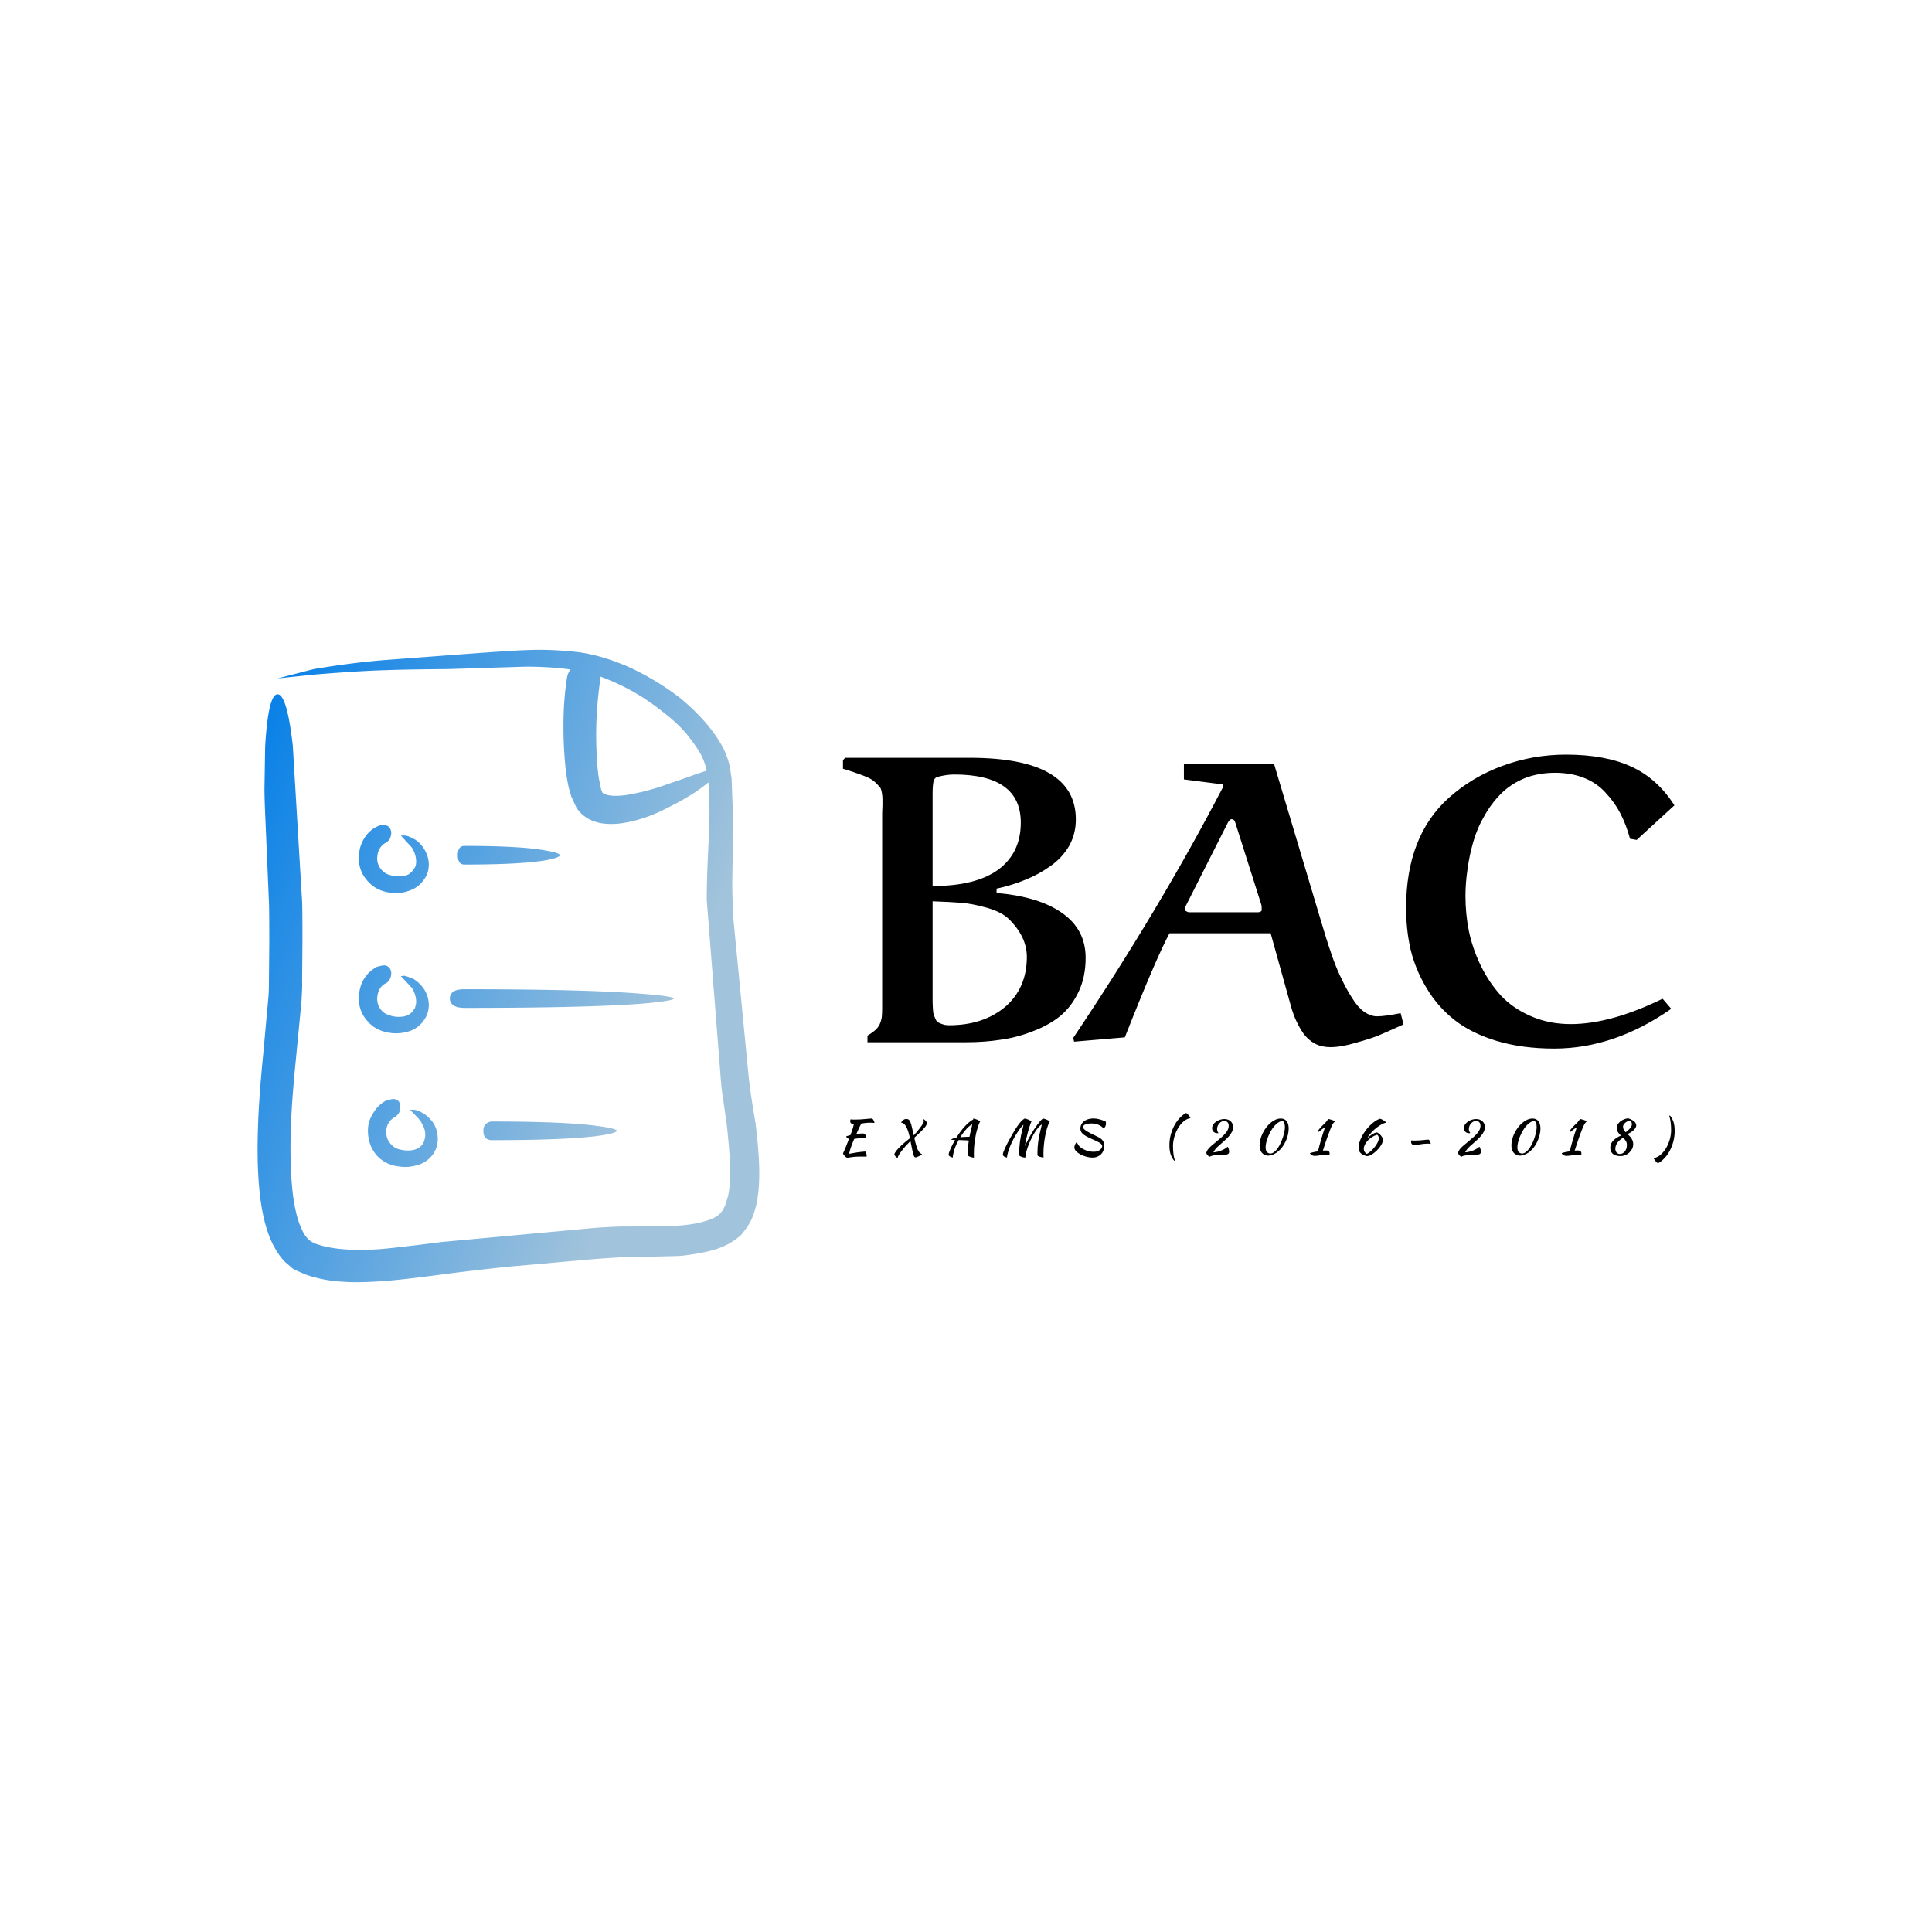<svg data-v-fde0c5aa="" xmlns="http://www.w3.org/2000/svg" viewBox="0 0 300 300" class="iconLeftSlogan"><!----><defs data-v-fde0c5aa=""><!----></defs><rect data-v-fde0c5aa="" fill="transparent" x="0" y="0" width="300px" height="300px" class="logo-background-square"></rect><defs data-v-fde0c5aa=""><!----></defs><g data-v-fde0c5aa="" id="74a850fc-4006-4fb4-a4e3-69d689708193" fill="#000000" transform="matrix(4.475,0,0,4.475,130.897,85.226)"><path d="M5.33 11.79L5.33 11.79L5.33 11.94L5.33 11.94Q6.81 12.07 7.61 12.64L7.61 12.64L7.61 12.64Q8.42 13.21 8.42 14.19L8.42 14.19L8.42 14.19Q8.42 14.85 8.18 15.36L8.18 15.36L8.18 15.36Q7.94 15.87 7.55 16.20L7.55 16.20L7.55 16.20Q7.16 16.52 6.61 16.73L6.61 16.73L6.61 16.73Q6.06 16.95 5.49 17.03L5.49 17.03L5.49 17.03Q4.92 17.12 4.27 17.12L4.27 17.12L0.85 17.12L0.85 16.89L0.85 16.89Q1.05 16.77 1.15 16.67L1.15 16.67L1.15 16.67Q1.26 16.56 1.30 16.43L1.30 16.43L1.30 16.43Q1.35 16.29 1.35 16.20L1.35 16.20L1.35 16.20Q1.36 16.12 1.36 15.91L1.36 15.91L1.36 9.17L1.36 9.17Q1.36 9.07 1.37 8.90L1.37 8.90L1.37 8.90Q1.37 8.74 1.37 8.66L1.37 8.66L1.37 8.66Q1.37 8.59 1.35 8.47L1.35 8.47L1.35 8.47Q1.33 8.34 1.29 8.28L1.29 8.28L1.29 8.28Q1.24 8.22 1.14 8.12L1.14 8.12L1.14 8.12Q1.05 8.03 0.90 7.95L0.90 7.95L0.90 7.95Q0.75 7.88 0.52 7.80L0.52 7.80L0.52 7.80Q0.30 7.72 0 7.63L0 7.63L0 7.33L0.08 7.25L4.40 7.25L4.40 7.25Q8.08 7.25 8.08 9.39L8.08 9.39L8.08 9.39Q8.08 9.90 7.84 10.32L7.84 10.32L7.84 10.32Q7.59 10.74 7.18 11.02L7.18 11.02L7.18 11.02Q6.77 11.31 6.31 11.49L6.31 11.49L6.31 11.49Q5.85 11.68 5.33 11.79ZM3.11 12.23L3.11 15.45L3.11 15.45Q3.11 15.66 3.11 15.73L3.11 15.73L3.11 15.73Q3.11 15.80 3.12 15.96L3.12 15.96L3.12 15.96Q3.13 16.11 3.15 16.17L3.15 16.17L3.15 16.17Q3.17 16.22 3.21 16.31L3.21 16.31L3.21 16.31Q3.25 16.41 3.32 16.44L3.32 16.44L3.32 16.44Q3.38 16.47 3.47 16.50L3.47 16.50L3.47 16.50Q3.56 16.53 3.68 16.53L3.68 16.53L3.68 16.53Q4.87 16.53 5.63 15.89L5.63 15.89L5.63 15.89Q6.38 15.24 6.38 14.16L6.38 14.16L6.38 14.16Q6.38 13.45 5.74 12.83L5.74 12.83L5.74 12.83Q5.48 12.59 4.98 12.45L4.98 12.45L4.98 12.45Q4.48 12.31 4.09 12.28L4.09 12.28L4.09 12.28Q3.71 12.25 3.11 12.23L3.11 12.23ZM3.11 8.63L3.11 11.70L3.11 11.70Q4.61 11.70 5.39 11.13L5.39 11.13L5.39 11.13Q6.17 10.55 6.17 9.50L6.17 9.50L6.17 9.50Q6.17 7.83 3.86 7.83L3.86 7.83L3.86 7.83Q3.60 7.83 3.29 7.91L3.29 7.91L3.29 7.91Q3.17 7.94 3.14 8.08L3.14 8.08L3.14 8.08Q3.11 8.21 3.11 8.52L3.11 8.52L3.11 8.52Q3.11 8.56 3.11 8.58L3.11 8.58L3.11 8.58Q3.11 8.61 3.11 8.63L3.11 8.63ZM9.78 16.95L9.78 16.95L8.02 17.10L7.99 16.97L7.99 16.97Q10.99 12.49 13.17 8.30L13.17 8.30L13.17 8.30Q13.19 8.29 13.19 8.23L13.19 8.23L13.19 8.23Q13.19 8.17 13.15 8.17L13.15 8.17L11.83 8.00L11.83 7.47L14.96 7.47L16.52 12.69L16.52 12.69Q16.65 13.13 16.74 13.42L16.74 13.42L16.74 13.42Q16.83 13.72 16.99 14.18L16.99 14.18L16.99 14.18Q17.16 14.65 17.32 14.96L17.32 14.96L17.32 14.96Q17.47 15.28 17.67 15.59L17.67 15.59L17.67 15.59Q17.86 15.90 18.08 16.06L18.08 16.06L18.08 16.06Q18.31 16.22 18.53 16.22L18.53 16.22L18.53 16.22Q18.81 16.22 19.35 16.11L19.35 16.11L19.45 16.50L19.45 16.50Q18.84 16.78 18.57 16.89L18.57 16.89L18.57 16.89Q18.30 17.00 17.79 17.14L17.79 17.14L17.79 17.14Q17.29 17.29 16.91 17.29L16.91 17.29L16.91 17.29Q16.61 17.29 16.38 17.17L16.38 17.17L16.38 17.17Q16.14 17.04 15.98 16.82L15.98 16.82L15.98 16.82Q15.83 16.60 15.73 16.38L15.73 16.38L15.73 16.38Q15.63 16.17 15.55 15.89L15.55 15.89L14.84 13.34L11.33 13.34L11.33 13.34Q10.86 14.21 9.78 16.95ZM12.01 12.61L14.40 12.61L14.40 12.61Q14.44 12.61 14.49 12.59L14.49 12.59L14.49 12.59Q14.53 12.56 14.53 12.54L14.53 12.54L14.53 12.54Q14.53 12.39 14.52 12.36L14.52 12.36L13.61 9.49L13.61 9.49Q13.58 9.38 13.48 9.38L13.48 9.38L13.48 9.38Q13.43 9.38 13.36 9.49L13.36 9.49L11.89 12.40L11.89 12.40Q11.86 12.44 11.86 12.52L11.86 12.52L11.86 12.52Q11.86 12.55 11.92 12.58L11.92 12.58L11.92 12.58Q11.97 12.61 12.01 12.61L12.01 12.61ZM28.85 8.90L28.85 8.90L27.54 10.10L27.31 10.06L27.31 10.06Q27.18 9.58 26.98 9.19L26.98 9.19L26.98 9.19Q26.78 8.80 26.47 8.47L26.47 8.47L26.47 8.47Q26.17 8.13 25.72 7.95L25.72 7.95L25.72 7.95Q25.27 7.77 24.71 7.77L24.71 7.77L24.71 7.77Q24.13 7.77 23.65 7.96L23.65 7.96L23.65 7.96Q23.17 8.16 22.84 8.49L22.84 8.49L22.84 8.49Q22.50 8.83 22.26 9.26L22.26 9.26L22.26 9.26Q22.01 9.68 21.87 10.17L21.87 10.17L21.87 10.17Q21.73 10.66 21.67 11.13L21.67 11.13L21.67 11.13Q21.60 11.59 21.60 12.05L21.60 12.05L21.60 12.05Q21.60 12.67 21.72 13.27L21.72 13.27L21.72 13.27Q21.85 13.88 22.13 14.46L22.13 14.46L22.13 14.46Q22.42 15.05 22.83 15.50L22.83 15.50L22.83 15.50Q23.24 15.94 23.86 16.21L23.86 16.21L23.86 16.21Q24.49 16.49 25.25 16.49L25.25 16.49L25.25 16.49Q26.64 16.49 28.44 15.61L28.44 15.61L28.74 15.96L28.74 15.96Q26.76 17.34 24.68 17.34L24.68 17.34L24.68 17.34Q23.56 17.34 22.67 17.07L22.67 17.07L22.67 17.07Q21.79 16.80 21.21 16.34L21.21 16.34L21.21 16.34Q20.63 15.88 20.25 15.24L20.25 15.24L20.25 15.24Q19.87 14.61 19.70 13.92L19.70 13.92L19.70 13.92Q19.54 13.23 19.54 12.46L19.54 12.46L19.54 12.46Q19.54 9.98 21.01 8.65L21.01 8.65L21.01 8.65Q21.82 7.92 22.88 7.53L22.88 7.53L22.88 7.53Q23.94 7.14 25.09 7.14L25.09 7.14L25.09 7.14Q26.44 7.14 27.34 7.55L27.34 7.55L27.34 7.55Q28.25 7.96 28.85 8.90Z"></path></g><defs data-v-fde0c5aa=""><linearGradient data-v-fde0c5aa="" gradientTransform="rotate(25)" id="f6bee523-ce01-4254-874e-ee9018b68395" x1="0%" y1="0%" x2="100%" y2="0%"><stop data-v-fde0c5aa="" offset="0%" stop-color="#007DE8" stop-opacity="1"></stop><stop data-v-fde0c5aa="" offset="100%" stop-color="#A1C3DB" stop-opacity="1"></stop></linearGradient></defs><g data-v-fde0c5aa="" id="5f4f4fa2-1079-4293-a240-d900289bce4a" stroke="none" fill="url(#f6bee523-ce01-4254-874e-ee9018b68395)" transform="matrix(1.091,0,0,1.091,24.399,95.45)"><path clip-rule="evenodd" d="M47.661 74.787c-.818 0-1.229-.443-1.229-1.327 0-.492.164-.852.491-1.082.229-.164.476-.246.737-.246 7.176 0 12.303.229 15.382.688 1.506.196 2.309.41 2.407.639-.099.229-.917.458-2.457.688-3.046.426-8.155.64-15.331.64zM43.73 55.961c-.459 0-.868-.066-1.229-.197-.557-.229-.835-.606-.835-1.13 0-.885.688-1.327 2.063-1.327 12.057 0 20.639.229 25.749.688 2.556.196 3.915.41 4.079.639-.164.229-1.541.458-4.128.688-5.142.426-13.708.639-25.699.639zM30.021 73.017c.064-.753.327-1.475.786-2.163a4.575 4.575 0 0 1 1.817-1.72c.623-.164.999-.229 1.131-.197.523.099.802.41.835.934.032.524-.065.934-.295 1.229-.262.262-.41.393-.442.393-.721.393-1.13 1-1.229 1.819-.065.819.132 1.475.59 1.966.393.492.917.787 1.572.885.59.131 1.18.131 1.77 0 .491-.131.868-.36 1.13-.688.098-.098.197-.262.295-.491l.147-.541a2.803 2.803 0 0 0-.394-1.917l-.196-.393-.246-.295c-.032-.066-.164-.213-.393-.442l-.885-.934h.442c.295 0 .605.082.935.246.064.033.277.147.638.344l.394.295.393.393c.721.721 1.098 1.655 1.131 2.802 0 .787-.197 1.491-.59 2.114a3.996 3.996 0 0 1-2.113 1.622c-1.016.328-1.966.409-2.851.246a4.848 4.848 0 0 1-3.144-1.573c-.917-1.083-1.327-2.394-1.228-3.934zm-.05-15.14c-.982-1.081-1.391-2.375-1.228-3.883.196-1.77 1.049-3.063 2.556-3.883.622-.164.999-.229 1.129-.197.492.099.787.41.886.935.032.458-.065.852-.295 1.18-.196.262-.361.409-.491.442-.656.328-1.049.934-1.18 1.819-.098.754.081 1.409.54 1.966.327.426.869.721 1.622.884a4.027 4.027 0 0 0 1.769 0c.459-.131.819-.36 1.081-.688l.345-.492.146-.59c.066-.59-.065-1.229-.393-1.917l-.196-.344-1.572-1.671.491-.05c.393.099.688.197.884.295.263.065.492.18.688.344l.394.294.393.393c.721.787 1.098 1.721 1.131 2.802 0 .786-.214 1.491-.64 2.113-.524.787-1.212 1.327-2.063 1.622-1.016.328-1.981.41-2.899.246-1.311-.194-2.343-.735-3.098-1.62zm12.826-23.642c0-.885.312-1.328.934-1.328 5.504 0 9.419.229 11.744.688 1.18.196 1.802.41 1.868.639-.066.229-.688.458-1.868.688-2.325.426-6.24.64-11.744.64-.623.001-.934-.442-.934-1.327zm-5.651-1.917l.393.393c.721.852 1.098 1.786 1.131 2.802 0 .819-.214 1.524-.64 2.113-.524.787-1.212 1.327-2.063 1.623-.885.36-1.852.458-2.899.294-1.245-.164-2.276-.705-3.097-1.622-.982-1.082-1.391-2.376-1.228-3.883a4.94 4.94 0 0 1 .736-2.212c.459-.754 1.065-1.311 1.819-1.671.459-.229.835-.295 1.129-.197.492.065.787.377.886.935.032.393-.065.786-.295 1.179-.262.262-.427.393-.491.393-.688.394-1.082 1.016-1.18 1.868-.098.721.081 1.36.54 1.917.394.491.935.787 1.622.884.459.132 1.048.132 1.769 0 .394-.065.754-.294 1.081-.688l.345-.492c.098-.229.146-.41.146-.541.066-.589-.065-1.229-.393-1.917l-.196-.344-1.572-1.721h.491c.262 0 .557.083.884.246l.688.344.394.297zM62.993 8.774c.065.327.065.671 0 1.032a57.296 57.296 0 0 0-.491 6.095 58.752 58.752 0 0 0 .146 5.456c.066.852.165 1.622.296 2.311l.196.934c.032.229.099.426.196.59 0 .164.181.295.54.393.361.131.82.197 1.377.197.885 0 1.949-.147 3.193-.442.557-.098 1.491-.344 2.801-.737l4.276-1.475a71.476 71.476 0 0 1 2.702-.934 10.742 10.742 0 0 0-.59-1.819c-.426-.918-1.211-2.081-2.358-3.49a20.44 20.44 0 0 0-3.047-2.852c-2.129-1.736-4.341-3.129-6.634-4.178a31.294 31.294 0 0 0-2.603-1.081zM52.674 5.038c2.031-.099 4.308-.017 6.831.246 2.26.229 4.767.934 7.518 2.114a37.957 37.957 0 0 1 7.371 4.423c2.916 2.393 5.029 4.883 6.339 7.472.459 1.082.737 1.982.835 2.703l.197 1.328.245 6.586c0 .655-.032 2.458-.098 5.407-.066 2.228-.066 4.063 0 5.504v1.377l2.26 23.348c.131 1.409.459 3.653.983 6.733.394 3.211.573 5.702.54 7.472a20.55 20.55 0 0 1-.393 4.129c-.131.623-.36 1.343-.688 2.163l-.591 1.081-.884 1.131c-1.18 1.081-2.621 1.835-4.324 2.261-1.113.294-2.522.541-4.227.737-.523.033-3.242.098-8.156.196-.394 0-1.736.082-4.03.246l-12.727 1.131c-3.898.426-6.83.77-8.796 1.032-4.39.59-7.502.934-9.337 1.032-2.064.131-3.751.147-5.062.049-1.899-.099-3.686-.443-5.356-1.033l-1.474-.639a2.805 2.805 0 0 1-.737-.541l-.688-.59c-.655-.655-1.261-1.54-1.818-2.654-.688-1.409-1.212-3.211-1.572-5.407-.459-2.949-.623-6.504-.491-10.666.065-2.785.311-6.341.737-10.666l.736-8.062c.065-.59.099-1.475.099-2.654l.049-5.505c0-3.08-.017-4.948-.049-5.604l-.492-11.501c-.098-2.163-.146-3.72-.146-4.67l.098-5.997c.295-4.949.885-7.422 1.77-7.422s1.605 2.425 2.162 7.275l1.326 22.217c.032.656.05 2.573.05 5.751l-.05 5.653c.032.36 0 1.327-.098 2.9l-.786 8.159c-.427 4.26-.672 7.717-.737 10.372-.099 3.965.049 7.225.442 9.781.295 1.803.688 3.179 1.179 4.129.197.492.509.95.934 1.376.327.295.754.524 1.277.688 2.098.688 4.964.917 8.6.688 1.409-.099 4.423-.442 9.042-1.032l21.867-2.016c1.9-.131 3.325-.196 4.275-.196 4.029 0 6.65-.049 7.862-.147 1.277-.098 2.425-.295 3.439-.59 1.081-.295 1.851-.705 2.31-1.229l.295-.394.294-.59.443-1.425c.196-1.016.294-2.114.294-3.293 0-1.54-.163-3.817-.491-6.832l-.491-3.441a34.75 34.75 0 0 1-.393-3.49l-1.966-25.068c0-1.475.049-3.391.146-5.75.132-2.589.197-4.358.197-5.309.066-.852.066-1.687 0-2.506l-.049-2.458c0-.229-.017-.458-.049-.688-.558.458-1.196.934-1.917 1.425a42.913 42.913 0 0 1-4.128 2.311c-1.016.524-2.015.95-2.997 1.278-1.344.459-2.67.753-3.98.885-1.146.065-2.064 0-2.751-.197-1.279-.328-2.277-1.016-2.999-2.064l-.736-1.573-.393-1.376a29.34 29.34 0 0 1-.442-2.752 57.704 57.704 0 0 1-.295-5.948c0-2.458.164-4.718.491-6.783.065-.459.229-.885.491-1.278-1.965-.263-4.095-.394-6.388-.394-5.209.164-8.895.279-11.057.344-4.063.032-6.912.082-8.55.147-2.621.066-6.127.279-10.517.64l-5.159.541 5.159-1.327c3.898-.655 7.452-1.098 10.664-1.328l8.5-.639c6.065-.459 9.8-.704 11.208-.737z"></path></g><defs data-v-fde0c5aa=""><!----></defs><g data-v-fde0c5aa="" id="db7e9e4c-e065-4271-ba1b-9393a519d9de" fill="#000000" transform="matrix(0.533,0,0,0.533,130.092,171.091)"><path d="M7.20 9.21L7.20 9.21L7.20 9.21Q7.66 9.21 7.92 9.46L7.92 9.46L7.92 9.46Q8.18 9.72 8.18 10.16L8.18 10.16L8.18 10.16Q8.18 10.28 8.15 10.39L8.15 10.39L8.15 10.39Q8.13 10.51 8.11 10.60L8.11 10.60L8.11 10.60Q7.92 10.57 7.70 10.55L7.70 10.55L7.70 10.55Q7.48 10.53 7.17 10.53L7.17 10.53L7.17 10.53Q6.57 10.53 5.95 10.63L5.95 10.63L5.95 10.63Q5.33 10.74 4.77 10.81L4.77 10.81L4.77 10.81Q4.45 11.55 4.19 12.24L4.19 12.24L4.19 12.24Q3.92 12.94 3.73 13.51L3.73 13.51L3.73 13.51Q3.54 14.08 3.44 14.50L3.44 14.50L3.44 14.50Q3.33 14.92 3.32 15.13L3.32 15.13L3.32 15.13Q4.45 14.90 5.61 14.73L5.61 14.73L5.61 14.73Q6.76 14.56 8.04 14.48L8.04 14.48L8.04 14.48Q8.19 14.71 8.29 14.99L8.29 14.99L8.29 14.99Q8.40 15.27 8.40 15.60L8.40 15.60L8.40 15.60Q8.40 15.68 8.40 15.78L8.40 15.78L8.40 15.78Q8.40 15.88 8.37 15.97L8.37 15.97L8.37 15.97Q7.98 15.96 7.55 15.95L7.55 15.95L7.55 15.95Q7.11 15.95 6.41 15.95L6.41 15.95L6.41 15.95Q5.95 15.95 5.54 15.97L5.54 15.97L5.54 15.97Q5.12 15.99 4.70 16.03L4.70 16.03L4.70 16.03Q4.28 16.07 3.81 16.14L3.81 16.14L3.81 16.14Q3.35 16.21 2.76 16.31L2.76 16.31L2.76 16.31Q2.11 16.06 1.51 15.08L1.51 15.08L1.51 15.08Q1.75 14.57 2.18 13.54L2.18 13.54L2.18 13.54Q2.60 12.52 3.26 10.79L3.26 10.79L3.26 10.79Q2.63 10.60 2.44 10.09L2.44 10.09L2.44 10.09Q2.51 10.02 2.84 9.92L2.84 9.92L2.84 9.92Q3.18 9.81 3.67 9.70L3.67 9.70L3.67 9.70Q3.88 9.16 4.03 8.75L4.03 8.75L4.03 8.75Q4.17 8.34 4.28 7.99L4.28 7.99L4.28 7.99Q4.40 7.63 4.49 7.29L4.49 7.29L4.49 7.29Q4.58 6.94 4.66 6.54L4.66 6.54L4.66 6.54Q4.17 6.51 3.89 6.27L3.89 6.27L3.89 6.27Q3.61 6.02 3.61 5.63L3.61 5.63L3.61 5.63Q3.61 5.52 3.65 5.36L3.65 5.36L3.65 5.36Q3.68 5.21 3.72 5.10L3.72 5.10L3.72 5.10Q4.00 5.14 4.26 5.15L4.26 5.15L4.26 5.15Q4.52 5.17 4.94 5.17L4.94 5.17L4.94 5.17Q5.82 5.17 6.59 5.12L6.59 5.12L6.59 5.12Q7.36 5.07 7.99 5.01L7.99 5.01L7.99 5.01Q8.61 4.96 9.06 4.91L9.06 4.91L9.06 4.91Q9.51 4.86 9.74 4.86L9.74 4.86L9.74 4.86Q10.07 4.86 10.32 5.19L10.32 5.19L10.32 5.19Q10.57 5.53 10.70 6.15L10.70 6.15L10.70 6.15Q10.26 6.10 9.99 6.09L9.99 6.09L9.99 6.09Q9.72 6.08 9.51 6.08L9.51 6.08L9.51 6.08Q8.74 6.08 8.10 6.15L8.10 6.15L8.10 6.15Q7.46 6.23 6.87 6.31L6.87 6.31L6.87 6.31Q6.79 6.44 6.69 6.64L6.69 6.64L6.69 6.64Q6.58 6.83 6.41 7.18L6.41 7.18L6.41 7.18Q6.24 7.53 6.00 8.06L6.00 8.06L6.00 8.06Q5.75 8.60 5.40 9.39L5.40 9.39L5.40 9.39Q5.94 9.31 6.41 9.26L6.41 9.26L6.41 9.26Q6.87 9.21 7.20 9.21ZM24.58 15.23L24.58 15.23L24.58 15.23Q24.46 15.36 24.21 15.52L24.21 15.52L24.21 15.52Q23.97 15.68 23.69 15.81L23.69 15.81L23.69 15.81Q23.41 15.95 23.12 16.05L23.12 16.05L23.12 16.05Q22.83 16.16 22.65 16.17L22.65 16.17L22.65 16.17Q22.47 16.17 22.33 16.03L22.33 16.03L22.33 16.03Q22.19 15.89 22.04 15.39L22.04 15.39L22.04 15.39Q21.88 14.90 21.68 13.95L21.68 13.95L21.68 13.95Q21.48 13.01 21.17 11.38L21.17 11.38L21.17 11.38Q20.37 12.21 19.68 12.98L19.68 12.98L19.68 12.98Q19.00 13.75 18.51 14.41L18.51 14.41L18.51 14.41Q18.02 15.06 17.74 15.55L17.74 15.55L17.74 15.55Q17.46 16.04 17.46 16.30L17.46 16.30L17.46 16.30Q17.29 16.28 17.11 16.17L17.11 16.17L17.11 16.17Q16.94 16.06 16.80 15.90L16.80 15.90L16.80 15.90Q16.66 15.75 16.57 15.57L16.57 15.57L16.57 15.57Q16.48 15.39 16.48 15.22L16.48 15.22L16.48 15.22Q16.52 15.06 16.69 14.78L16.69 14.78L16.69 14.78Q16.86 14.50 17.11 14.18L17.11 14.18L17.11 14.18Q17.64 13.50 18.63 12.59L18.63 12.59L18.63 12.59Q19.61 11.69 21.01 10.60L21.01 10.60L21.01 10.60Q20.10 6.08 18.44 6.08L18.44 6.08L18.44 6.08Q18.61 5.67 18.98 5.36L18.98 5.36L18.98 5.36Q19.35 5.05 19.77 4.98L19.77 4.98L19.77 4.98Q20.23 4.98 20.52 5.10L20.52 5.10L20.52 5.10Q20.82 5.22 21.06 5.70L21.06 5.70L21.06 5.70Q21.29 6.17 21.53 7.13L21.53 7.13L21.53 7.13Q21.77 8.09 22.13 9.76L22.13 9.76L22.13 9.76Q22.60 9.27 23.02 8.76L23.02 8.76L23.02 8.76Q23.45 8.25 23.81 7.77L23.81 7.77L23.81 7.77Q24.18 7.29 24.46 6.89L24.46 6.89L24.46 6.89Q24.74 6.48 24.89 6.19L24.89 6.19L24.89 6.19Q25.05 5.92 25.05 5.64L25.05 5.64L25.05 5.64Q25.05 5.39 24.89 4.98L24.89 4.98L24.89 4.98Q25.34 5.25 25.57 5.48L25.57 5.48L25.57 5.48Q25.80 5.71 25.97 6.12L25.97 6.12L25.97 6.12Q25.94 6.45 25.78 6.79L25.78 6.79L25.78 6.79Q25.62 7.13 25.22 7.59L25.22 7.59L25.22 7.59Q24.82 8.06 24.12 8.75L24.12 8.75L24.12 8.75Q23.42 9.44 22.29 10.46L22.29 10.46L22.29 10.46Q22.55 11.72 22.81 12.59L22.81 12.59L22.81 12.59Q23.06 13.45 23.32 14.01L23.32 14.01L23.32 14.01Q23.59 14.56 23.90 14.85L23.90 14.85L23.90 14.85Q24.21 15.13 24.58 15.23ZM33.49 16.24L33.49 16.24L33.49 16.24Q32.82 16.04 32.56 15.85L32.56 15.85L32.56 15.85Q32.30 15.65 32.30 15.36L32.30 15.36L32.30 15.36Q32.30 15.13 32.42 14.73L32.42 14.73L32.42 14.73Q32.55 14.32 32.80 13.77L32.80 13.77L32.80 13.77Q33.04 13.22 33.38 12.54L33.38 12.54L33.38 12.54Q33.73 11.87 34.16 11.10L34.16 11.10L34.16 11.10Q33.80 11.09 33.51 11.08L33.51 11.08L33.51 11.08Q33.22 11.07 33.04 11.07L33.04 11.07L33.04 11.07Q33.12 10.86 33.52 10.71L33.52 10.71L33.52 10.71Q33.91 10.56 34.55 10.44L34.55 10.44L34.55 10.44Q35.10 9.53 35.72 8.71L35.72 8.71L35.72 8.71Q36.34 7.88 36.97 7.19L36.97 7.19L36.97 7.19Q37.60 6.50 38.23 5.97L38.23 5.97L38.23 5.97Q38.86 5.45 39.44 5.14L39.44 5.14L39.44 5.14Q39.45 5.04 39.46 4.97L39.46 4.97L39.46 4.97Q39.47 4.90 39.47 4.87L39.47 4.87L39.47 4.87Q39.66 4.87 39.99 4.97L39.99 4.97L39.99 4.97Q40.32 5.07 40.64 5.21L40.64 5.21L40.64 5.21Q40.95 5.35 41.20 5.49L41.20 5.49L41.20 5.49Q41.44 5.64 41.47 5.74L41.47 5.74L41.47 5.74Q41.01 6.55 40.56 8.17L40.56 8.17L40.56 8.17Q40.11 9.79 39.82 12.04L39.82 12.04L39.82 12.04Q39.75 12.60 39.70 13.31L39.70 13.31L39.70 13.31Q39.65 14.03 39.65 14.91L39.65 14.91L39.65 14.91Q39.65 15.22 39.65 15.54L39.65 15.54L39.65 15.54Q39.65 15.86 39.68 16.21L39.68 16.21L39.68 16.21Q39.65 16.23 39.62 16.23L39.62 16.23L39.62 16.23Q39.59 16.23 39.51 16.23L39.51 16.23L39.51 16.23Q39.31 16.23 39.05 16.16L39.05 16.16L39.05 16.16Q38.79 16.10 38.55 16.01L38.55 16.01L38.55 16.01Q38.30 15.92 38.13 15.81L38.13 15.81L38.13 15.81Q37.95 15.69 37.91 15.61L37.91 15.61L37.91 15.61Q37.90 15.43 37.90 15.25L37.90 15.25L37.90 15.25Q37.90 15.08 37.90 14.88L37.90 14.88L37.90 14.88Q37.90 14.01 37.96 13.12L37.96 13.12L37.96 13.12Q38.02 12.22 38.18 11.27L38.18 11.27L38.18 11.27Q37.98 11.26 37.66 11.23L37.66 11.23L37.66 11.23Q37.34 11.21 36.94 11.20L36.94 11.20L36.94 11.20Q36.54 11.19 36.09 11.16L36.09 11.16L36.09 11.16Q35.63 11.14 35.20 11.13L35.20 11.13L35.20 11.13Q34.86 11.76 34.57 12.38L34.57 12.38L34.57 12.38Q34.27 13.01 34.06 13.64L34.06 13.64L34.06 13.64Q33.82 14.31 33.68 14.98L33.68 14.98L33.68 14.98Q33.53 15.65 33.49 16.24ZM38.89 7.83L38.89 7.83L38.89 7.83Q38.95 7.63 39.03 7.29L39.03 7.29L39.03 7.29Q39.10 6.94 39.17 6.57L39.17 6.57L39.17 6.57Q38.82 6.69 38.40 7.03L38.40 7.03L38.40 7.03Q37.97 7.36 37.51 7.86L37.51 7.86L37.51 7.86Q37.06 8.36 36.59 8.98L36.59 8.98L36.59 8.98Q36.12 9.60 35.69 10.30L35.69 10.30L35.69 10.30Q36.86 10.21 38.36 10.18L38.36 10.18L38.36 10.18Q38.47 9.59 38.61 9.01L38.61 9.01L38.61 9.01Q38.74 8.43 38.89 7.83ZM54.63 16.21L54.63 16.21L54.63 16.21Q54.60 16.23 54.57 16.23L54.57 16.23L54.57 16.23Q54.54 16.23 54.46 16.23L54.46 16.23L54.46 16.23Q54.26 16.23 54.01 16.16L54.01 16.16L54.01 16.16Q53.75 16.10 53.50 16.01L53.50 16.01L53.50 16.01Q53.26 15.92 53.08 15.81L53.08 15.81L53.08 15.81Q52.91 15.69 52.86 15.61L52.86 15.61L52.86 15.61Q52.85 15.41 52.85 15.20L52.85 15.20L52.85 15.20Q52.85 14.99 52.85 14.80L52.85 14.80L52.85 14.80Q52.85 13.23 53.08 11.52L53.08 11.52L53.08 11.52Q53.31 9.81 53.84 7.83L53.84 7.83L53.84 7.83Q53.90 7.63 53.96 7.33L53.96 7.33L53.96 7.33Q54.03 7.03 54.10 6.68L54.10 6.68L54.10 6.68Q53.76 6.94 53.30 7.53L53.30 7.53L53.30 7.53Q52.84 8.11 52.33 8.90L52.33 8.90L52.33 8.90Q51.81 9.69 51.30 10.63L51.30 10.63L51.30 10.63Q50.79 11.58 50.37 12.55L50.37 12.55L50.37 12.55Q49.95 13.52 49.65 14.48L49.65 14.48L49.65 14.48Q49.35 15.43 49.28 16.24L49.28 16.24L49.28 16.24Q48.61 16.04 48.35 15.85L48.35 15.85L48.35 15.85Q48.09 15.65 48.09 15.37L48.09 15.37L48.09 15.37Q48.09 15.12 48.24 14.66L48.24 14.66L48.24 14.66Q48.40 14.20 48.68 13.57L48.68 13.57L48.68 13.57Q48.96 12.94 49.36 12.16L49.36 12.16L49.36 12.16Q49.77 11.38 50.26 10.49L50.26 10.49L50.26 10.49Q50.82 9.46 51.36 8.57L51.36 8.57L51.36 8.57Q51.90 7.67 52.42 6.94L52.42 6.94L52.42 6.94Q52.93 6.22 53.43 5.68L53.43 5.68L53.43 5.68Q53.93 5.15 54.42 4.87L54.42 4.87L54.42 4.87Q54.61 4.87 54.94 4.97L54.94 4.97L54.94 4.97Q55.27 5.07 55.59 5.21L55.59 5.21L55.59 5.21Q55.90 5.35 56.15 5.49L56.15 5.49L56.15 5.49Q56.39 5.64 56.42 5.74L56.42 5.74L56.42 5.74Q56.22 6.13 55.96 6.92L55.96 6.92L55.96 6.92Q55.69 7.70 55.42 8.69L55.42 8.69L55.42 8.69Q55.15 9.69 54.90 10.80L54.90 10.80L54.90 10.80Q54.66 11.91 54.52 12.94L54.52 12.94L54.52 12.94Q54.84 12.17 55.27 11.33L55.27 11.33L55.27 11.33Q55.69 10.50 56.17 9.68L56.17 9.68L56.17 9.68Q56.64 8.86 57.14 8.09L57.14 8.09L57.14 8.09Q57.64 7.32 58.11 6.69L58.11 6.69L58.11 6.69Q58.59 6.05 59.00 5.57L59.00 5.57L59.00 5.57Q59.42 5.10 59.74 4.87L59.74 4.87L59.74 4.87Q59.93 4.87 60.26 4.97L60.26 4.97L60.26 4.97Q60.59 5.07 60.91 5.21L60.91 5.21L60.91 5.21Q61.22 5.35 61.47 5.49L61.47 5.49L61.47 5.49Q61.71 5.64 61.74 5.74L61.74 5.74L61.74 5.74Q61.29 6.54 60.96 7.69L60.96 7.69L60.96 7.69Q60.62 8.83 60.39 10.09L60.39 10.09L60.39 10.09Q60.16 11.35 60.04 12.59L60.04 12.59L60.04 12.59Q59.92 13.83 59.92 14.81L59.92 14.81L59.92 14.81Q59.92 15.13 59.92 15.48L59.92 15.48L59.92 15.48Q59.92 15.83 59.95 16.21L59.95 16.21L59.95 16.21Q59.75 16.21 59.48 16.16L59.48 16.16L59.48 16.16Q59.21 16.11 58.95 16.03L58.95 16.03L58.95 16.03Q58.69 15.95 58.48 15.84L58.48 15.84L58.48 15.84Q58.27 15.74 58.18 15.61L58.18 15.61L58.18 15.61Q58.17 15.41 58.17 15.20L58.17 15.20L58.17 15.20Q58.17 14.99 58.17 14.80L58.17 14.80L58.17 14.80Q58.17 13.23 58.40 11.52L58.40 11.52L58.40 11.52Q58.63 9.81 59.16 7.83L59.16 7.83L59.16 7.83Q59.22 7.63 59.29 7.29L59.29 7.29L59.29 7.29Q59.36 6.96 59.43 6.59L59.43 6.59L59.43 6.59Q59.04 6.79 58.54 7.34L58.54 7.34L58.54 7.34Q58.04 7.90 57.53 8.69L57.53 8.69L57.53 8.69Q57.02 9.48 56.53 10.44L56.53 10.44L56.53 10.44Q56.03 11.41 55.63 12.41L55.63 12.41L55.63 12.41Q55.23 13.41 54.96 14.40L54.96 14.40L54.96 14.40Q54.68 15.39 54.63 16.21ZM78.05 5.74L78.05 5.74L78.05 5.74Q78.09 5.98 78.11 6.07L78.11 6.07L78.11 6.07Q78.13 6.16 78.13 6.31L78.13 6.31L78.13 6.31Q78.13 6.78 77.93 7.18L77.93 7.18L77.93 7.18Q77.73 7.57 77.38 7.74L77.38 7.74L77.38 7.74Q77.10 7.36 76.69 7.09L76.69 7.09L76.69 7.09Q76.29 6.82 75.80 6.64L75.80 6.64L75.80 6.64Q75.32 6.47 74.80 6.38L74.80 6.38L74.80 6.38Q74.28 6.30 73.79 6.30L73.79 6.30L73.79 6.30Q73.30 6.30 72.88 6.38L72.88 6.38L72.88 6.38Q72.45 6.45 72.12 6.59L72.12 6.59L72.12 6.59Q71.79 6.72 71.60 6.92L71.60 6.92L71.60 6.92Q71.41 7.11 71.41 7.36L71.41 7.36L71.41 7.36Q71.46 7.67 71.79 7.99L71.79 7.99L71.79 7.99Q72.13 8.30 72.62 8.60L72.62 8.60L72.62 8.60Q73.11 8.90 73.70 9.20L73.70 9.20L73.70 9.20Q74.30 9.49 74.87 9.76L74.87 9.76L74.87 9.76Q75.59 10.09 76.10 10.38L76.10 10.38L76.10 10.38Q76.62 10.67 76.96 11.01L76.96 11.01L76.96 11.01Q77.29 11.35 77.46 11.79L77.46 11.79L77.46 11.79Q77.63 12.22 77.63 12.84L77.63 12.84L77.63 12.84Q77.63 13.55 77.39 14.18L77.39 14.18L77.39 14.18Q77.15 14.80 76.70 15.26L76.70 15.26L76.70 15.26Q76.24 15.72 75.60 15.98L75.60 15.98L75.60 15.98Q74.96 16.24 74.16 16.24L74.16 16.24L74.16 16.24Q73.37 16.24 72.46 16.00L72.46 16.00L72.46 16.00Q71.55 15.76 70.76 15.35L70.76 15.35L70.76 15.35Q69.97 14.94 69.45 14.40L69.45 14.40L69.45 14.40Q68.92 13.86 68.92 13.26L68.92 13.26L68.92 13.26Q68.92 12.98 69.08 12.54L69.08 12.54L69.08 12.54Q69.24 12.11 69.66 11.63L69.66 11.63L69.66 11.63Q69.71 12.05 70.12 12.63L70.12 12.63L70.12 12.63Q70.53 13.20 71.36 13.69L71.36 13.69L71.36 13.69Q72.13 14.14 72.95 14.34L72.95 14.34L72.95 14.34Q73.77 14.55 74.48 14.55L74.48 14.55L74.48 14.55Q75.26 14.55 75.75 14.35L75.75 14.35L75.75 14.35Q76.24 14.15 76.52 13.88L76.52 13.88L76.52 13.88Q76.80 13.61 76.92 13.33L76.92 13.33L76.92 13.33Q77.03 13.05 77.04 12.88L77.04 12.88L77.04 12.88Q77.03 12.60 76.78 12.34L76.78 12.34L76.78 12.34Q76.54 12.08 76.13 11.84L76.13 11.84L76.13 11.84Q75.71 11.59 75.17 11.34L75.17 11.34L75.17 11.34Q74.62 11.09 74.03 10.84L74.03 10.84L74.03 10.84Q73.15 10.44 72.51 10.10L72.51 10.10L72.51 10.10Q71.88 9.76 71.46 9.40L71.46 9.40L71.46 9.40Q71.05 9.04 70.86 8.65L70.86 8.65L70.86 8.65Q70.67 8.26 70.67 7.76L70.67 7.76L70.67 7.76Q70.67 6.97 71.15 6.27L71.15 6.27L71.15 6.27Q71.62 5.57 72.52 5.21L72.52 5.21L72.52 5.21Q72.97 5.01 73.48 4.93L73.48 4.93L73.48 4.93Q73.99 4.84 74.48 4.84L74.48 4.84L74.48 4.84Q75.40 4.84 76.29 5.10L76.29 5.10L76.29 5.10Q77.17 5.35 78.05 5.74ZM98.20 17.01L98.03 17.19L98.03 17.19Q97.71 16.81 97.45 16.37L97.45 16.37L97.45 16.37Q97.19 15.93 97.00 15.39L97.00 15.39L97.00 15.39Q96.81 14.85 96.71 14.19L96.71 14.19L96.71 14.19Q96.61 13.52 96.61 12.70L96.61 12.70L96.61 12.70Q96.61 10.99 97.03 9.47L97.03 9.47L97.03 9.47Q97.45 7.95 98.14 6.73L98.14 6.73L98.14 6.73Q98.83 5.50 99.70 4.61L99.70 4.61L99.70 4.61Q100.58 3.71 101.47 3.25L101.47 3.25L101.47 3.25Q101.67 3.33 101.89 3.54L101.89 3.54L101.89 3.54Q102.10 3.75 102.29 3.99L102.29 3.99L102.29 3.99Q102.48 4.23 102.61 4.44L102.61 4.44L102.61 4.44Q102.73 4.65 102.75 4.73L102.75 4.73L102.75 4.73Q101.64 4.93 100.71 5.74L100.71 5.74L100.71 5.74Q99.78 6.55 99.10 7.71L99.10 7.71L99.10 7.71Q98.42 8.88 98.04 10.23L98.04 10.23L98.04 10.23Q97.65 11.59 97.65 12.88L97.65 12.88L97.65 12.88Q97.65 13.44 97.69 14.04L97.69 14.04L97.69 14.04Q97.72 14.63 97.79 15.19L97.79 15.19L97.79 15.19Q97.86 15.75 97.97 16.23L97.97 16.23L97.97 16.23Q98.07 16.70 98.20 17.01L98.20 17.01ZM115.16 7.36L115.16 7.36L115.16 7.36Q115.16 8.04 114.86 8.67L114.86 8.67L114.86 8.67Q114.56 9.30 114.03 9.93L114.03 9.93L114.03 9.93Q113.50 10.56 112.76 11.22L112.76 11.22L112.76 11.22Q112.03 11.89 111.17 12.63L111.17 12.63L111.17 12.63Q110.78 12.96 110.51 13.23L110.51 13.23L110.51 13.23Q110.24 13.50 110.04 13.74L110.04 13.74L110.04 13.74Q109.84 13.99 109.70 14.22L109.70 14.22L109.70 14.22Q109.55 14.45 109.42 14.71L109.42 14.71L109.42 14.71Q110.54 14.64 111.66 14.21L111.66 14.21L111.66 14.21Q112.77 13.78 113.57 13.08L113.57 13.08L113.57 13.08Q113.62 13.15 113.71 13.29L113.71 13.29L113.71 13.29Q113.79 13.44 113.86 13.63L113.86 13.63L113.86 13.63Q113.92 13.82 113.97 14.04L113.97 14.04L113.97 14.04Q114.02 14.25 114.02 14.46L114.02 14.46L114.02 14.46Q114.02 14.81 113.86 15.06L113.86 15.06L113.86 15.06Q113.72 15.22 113.46 15.30L113.46 15.30L113.46 15.30Q113.20 15.39 112.85 15.43L112.85 15.43L112.85 15.43Q112.50 15.47 112.10 15.48L112.10 15.48L112.10 15.48Q111.69 15.50 111.26 15.50L111.26 15.50L111.26 15.50Q110.84 15.50 110.42 15.52L110.42 15.52L110.42 15.52Q110.00 15.54 109.61 15.59L109.61 15.59L109.61 15.59Q109.23 15.64 108.90 15.74L108.90 15.74L108.90 15.74Q108.57 15.83 108.35 16.00L108.35 16.00L108.35 16.00Q108.01 15.85 107.74 15.55L107.74 15.55L107.74 15.55Q107.46 15.25 107.35 14.90L107.35 14.90L107.35 14.90Q107.44 14.49 107.65 14.14L107.65 14.14L107.65 14.14Q107.86 13.79 108.21 13.41L108.21 13.41L108.21 13.41Q108.57 13.03 109.10 12.59L109.10 12.59L109.10 12.59Q109.63 12.15 110.36 11.55L110.36 11.55L110.36 11.55Q111.17 10.88 111.83 10.29L111.83 10.29L111.83 10.29Q112.49 9.70 112.94 9.16L112.94 9.16L112.94 9.16Q113.40 8.62 113.64 8.10L113.64 8.10L113.64 8.10Q113.89 7.57 113.89 7.03L113.89 7.03L113.89 7.03Q113.89 6.34 113.54 5.95L113.54 5.95L113.54 5.95Q113.19 5.56 112.62 5.56L112.62 5.56L112.62 5.56Q112.21 5.56 111.83 5.75L111.83 5.75L111.83 5.75Q111.45 5.94 111.16 6.27L111.16 6.27L111.16 6.27Q110.87 6.59 110.68 7.02L110.68 7.02L110.68 7.02Q110.50 7.45 110.50 7.92L110.50 7.92L110.50 7.92Q110.50 8.27 110.61 8.55L110.61 8.55L110.61 8.55Q110.71 8.82 110.94 9.10L110.94 9.10L110.94 9.10Q110.74 9.14 110.57 9.14L110.57 9.14L110.57 9.14Q110.24 9.14 109.96 9.03L109.96 9.03L109.96 9.03Q109.68 8.92 109.47 8.72L109.47 8.72L109.47 8.72Q109.27 8.53 109.16 8.26L109.16 8.26L109.16 8.26Q109.05 7.99 109.05 7.67L109.05 7.67L109.05 7.67Q109.05 7.14 109.35 6.66L109.35 6.66L109.35 6.66Q109.66 6.17 110.17 5.81L110.17 5.81L110.17 5.81Q110.67 5.45 111.31 5.23L111.31 5.23L111.31 5.23Q111.94 5.01 112.60 5.01L112.60 5.01L112.60 5.01Q113.18 5.01 113.65 5.18L113.65 5.18L113.65 5.18Q114.13 5.35 114.46 5.66L114.46 5.66L114.46 5.66Q114.80 5.98 114.98 6.41L114.98 6.41L114.98 6.41Q115.16 6.85 115.16 7.36ZM125.20 15.68L125.20 15.68L125.20 15.68Q124.70 15.58 124.27 15.38L124.27 15.38L124.27 15.38Q123.84 15.18 123.54 14.82L123.54 14.82L123.54 14.82Q123.24 14.46 123.07 13.94L123.07 13.94L123.07 13.94Q122.89 13.41 122.89 12.66L122.89 12.66L122.89 12.66Q122.89 11.80 123.13 10.89L123.13 10.89L123.13 10.89Q123.37 9.98 123.80 9.12L123.80 9.12L123.80 9.12Q124.22 8.26 124.80 7.48L124.80 7.48L124.80 7.48Q125.38 6.71 126.07 6.13L126.07 6.13L126.07 6.13Q126.76 5.54 127.52 5.20L127.52 5.20L127.52 5.20Q128.28 4.86 129.07 4.86L129.07 4.86L129.07 4.86Q129.65 4.86 130.08 5.07L130.08 5.07L130.08 5.07Q130.51 5.29 130.80 5.68L130.80 5.68L130.80 5.68Q131.08 6.06 131.22 6.60L131.22 6.60L131.22 6.60Q131.36 7.14 131.36 7.77L131.36 7.77L131.36 7.77Q131.36 8.60 131.16 9.51L131.16 9.51L131.16 9.51Q130.96 10.42 130.58 11.28L130.58 11.28L130.58 11.28Q130.20 12.15 129.66 12.94L129.66 12.94L129.66 12.94Q129.12 13.73 128.44 14.34L128.44 14.34L128.44 14.34Q127.75 14.94 126.94 15.30L126.94 15.30L126.94 15.30Q126.13 15.67 125.20 15.68ZM124.64 13.23L124.64 13.23L124.64 13.23Q124.64 14.18 124.98 14.57L124.98 14.57L124.98 14.57Q125.31 14.97 125.96 15.08L125.96 15.08L125.96 15.08Q126.59 15.05 127.16 14.60L127.16 14.60L127.16 14.60Q127.72 14.15 128.20 13.46L128.20 13.46L128.20 13.46Q128.67 12.77 129.06 11.92L129.06 11.92L129.06 11.92Q129.44 11.07 129.71 10.23L129.71 10.23L129.71 10.23Q129.98 9.39 130.12 8.64L130.12 8.64L130.12 8.64Q130.26 7.90 130.26 7.41L130.26 7.41L130.26 7.41Q130.26 6.64 130.08 6.15L130.08 6.15L130.08 6.15Q129.91 5.67 129.50 5.57L129.50 5.57L129.50 5.57Q128.86 5.66 128.25 6.08L128.25 6.08L128.25 6.08Q127.64 6.51 127.10 7.15L127.10 7.15L127.10 7.15Q126.56 7.80 126.11 8.60L126.11 8.60L126.11 8.60Q125.66 9.41 125.34 10.23L125.34 10.23L125.34 10.23Q125.01 11.06 124.82 11.84L124.82 11.84L124.82 11.84Q124.64 12.63 124.64 13.23ZM142.31 14.17L142.31 14.17L142.31 14.17Q142.77 14.17 143.03 14.40L143.03 14.40L143.03 14.40Q143.29 14.63 143.29 15.04L143.29 15.04L143.29 15.04Q143.29 15.15 143.27 15.27L143.27 15.27L143.27 15.27Q143.25 15.39 143.22 15.47L143.22 15.47L143.22 15.47Q143.04 15.44 142.81 15.42L142.81 15.42L142.81 15.42Q142.59 15.40 142.28 15.40L142.28 15.40L142.28 15.40Q141.86 15.40 141.42 15.46L141.42 15.46L141.42 15.46Q140.98 15.51 140.56 15.57L140.56 15.57L140.56 15.57Q140.14 15.64 139.75 15.69L139.75 15.69L139.75 15.69Q139.36 15.75 139.02 15.75L139.02 15.75L139.02 15.75Q138.47 15.75 138.08 15.54L138.08 15.54L138.08 15.54Q137.69 15.33 137.55 14.97L137.55 14.97L137.55 14.97Q137.61 14.91 137.82 14.85L137.82 14.85L137.82 14.85Q138.04 14.78 138.36 14.71L138.36 14.71L138.36 14.71Q138.67 14.63 139.07 14.56L139.07 14.56L139.07 14.56Q139.47 14.49 139.89 14.42L139.89 14.42L139.89 14.42Q140.08 13.58 140.33 12.69L140.33 12.69L140.33 12.69Q140.57 11.80 140.83 10.91L140.83 10.91L140.83 10.91Q141.09 10.02 141.37 9.16L141.37 9.16L141.37 9.16Q141.65 8.29 141.93 7.48L141.93 7.48L141.93 7.48Q141.46 7.70 140.95 8.07L140.95 8.07L140.95 8.07Q140.43 8.44 140.07 8.76L140.07 8.76L140.07 8.76Q139.92 8.68 139.92 8.39L139.92 8.39L139.92 8.39Q140.43 7.69 140.97 7.14L140.97 7.14L140.97 7.14Q141.50 6.59 142.14 5.98L142.14 5.98L142.14 5.98Q142.30 5.82 142.51 5.54L142.51 5.54L142.51 5.54Q142.73 5.26 142.88 4.98L142.88 4.98L142.88 4.98Q143.08 5.04 143.37 5.10L143.37 5.10L143.37 5.10Q143.67 5.17 143.96 5.26L143.96 5.26L143.96 5.26Q144.24 5.35 144.47 5.47L144.47 5.47L144.47 5.47Q144.70 5.60 144.79 5.77L144.79 5.77L144.79 5.77Q144.61 5.92 144.46 6.09L144.46 6.09L144.46 6.09Q144.31 6.26 144.20 6.45L144.20 6.45L144.20 6.45Q143.92 6.96 143.55 7.86L143.55 7.86L143.55 7.86Q143.18 8.76 142.79 9.84L142.79 9.84L142.79 9.84Q142.41 10.91 142.02 12.06L142.02 12.06L142.02 12.06Q141.64 13.22 141.33 14.22L141.33 14.22L141.33 14.22Q141.62 14.20 141.87 14.18L141.87 14.18L141.87 14.18Q142.11 14.17 142.31 14.17ZM157.91 4.93L157.91 4.93L157.91 4.93Q158.06 4.93 158.31 5.03L158.31 5.03L158.31 5.03Q158.56 5.12 158.84 5.29L158.84 5.29L158.84 5.29Q159.11 5.45 159.36 5.65L159.36 5.65L159.36 5.65Q159.60 5.85 159.75 6.06L159.75 6.06L159.75 6.06Q159.26 6.13 158.52 6.52L158.52 6.52L158.52 6.52Q157.77 6.90 156.97 7.53L156.97 7.53L156.97 7.53Q156.17 8.15 155.42 8.97L155.42 8.97L155.42 8.97Q154.67 9.79 154.17 10.71L154.17 10.71L154.17 10.71Q154.50 10.36 154.88 10.04L154.88 10.04L154.88 10.04Q155.26 9.73 155.65 9.48L155.65 9.48L155.65 9.48Q156.03 9.24 156.42 9.09L156.42 9.09L156.42 9.09Q156.80 8.93 157.15 8.92L157.15 8.92L157.15 8.92Q157.44 9.07 157.74 9.32L157.74 9.32L157.74 9.32Q158.03 9.56 158.27 9.85L158.27 9.85L158.27 9.85Q158.51 10.14 158.66 10.46L158.66 10.46L158.66 10.46Q158.82 10.78 158.82 11.10L158.82 11.10L158.82 11.10Q158.82 11.52 158.59 12.04L158.59 12.04L158.59 12.04Q158.35 12.56 157.98 13.08L157.98 13.08L157.98 13.08Q157.60 13.61 157.11 14.10L157.11 14.10L157.11 14.10Q156.62 14.59 156.11 14.97L156.11 14.97L156.11 14.97Q155.60 15.36 155.09 15.59L155.09 15.59L155.09 15.59Q154.59 15.82 154.20 15.82L154.20 15.82L154.20 15.82Q153.10 15.60 152.41 15.01L152.41 15.01L152.41 15.01Q151.72 14.42 151.72 13.44L151.72 13.44L151.72 13.44Q151.72 12.63 151.99 11.75L151.99 11.75L151.99 11.75Q152.26 10.86 152.73 10.00L152.73 10.00L152.73 10.00Q153.19 9.13 153.80 8.31L153.80 8.31L153.80 8.31Q154.42 7.49 155.11 6.82L155.11 6.82L155.11 6.82Q155.81 6.15 156.52 5.65L156.52 5.65L156.52 5.65Q157.23 5.15 157.91 4.93ZM157.12 9.58L157.12 9.58L157.12 9.58Q156.25 9.86 155.54 10.32L155.54 10.32L155.54 10.32Q154.83 10.79 154.32 11.36L154.32 11.36L154.32 11.36Q153.80 11.93 153.52 12.54L153.52 12.54L153.52 12.54Q153.23 13.16 153.23 13.73L153.23 13.73L153.23 13.73Q153.23 13.94 153.30 14.17L153.30 14.17L153.30 14.17Q153.37 14.39 153.50 14.59L153.50 14.59L153.50 14.59Q153.62 14.78 153.79 14.95L153.79 14.95L153.79 14.95Q153.96 15.11 154.14 15.16L154.14 15.16L154.14 15.16Q154.70 14.90 155.31 14.35L155.31 14.35L155.31 14.35Q155.92 13.80 156.43 13.15L156.43 13.15L156.43 13.15Q156.94 12.50 157.28 11.82L157.28 11.82L157.28 11.82Q157.61 11.14 157.61 10.60L157.61 10.60L157.61 10.60Q157.61 10.32 157.50 10.04L157.50 10.04L157.50 10.04Q157.39 9.76 157.12 9.58ZM167.97 12.57L167.97 12.57L167.97 12.57Q167.54 12.57 167.28 12.33L167.28 12.33L167.28 12.33Q167.02 12.08 167.02 11.65L167.02 11.65L167.02 11.65Q167.02 11.58 167.05 11.44L167.05 11.44L167.05 11.44Q167.08 11.30 167.10 11.23L167.10 11.23L167.10 11.23Q167.34 11.27 167.55 11.28L167.55 11.28L167.55 11.28Q167.76 11.28 168.10 11.28L168.10 11.28L168.10 11.28Q168.81 11.28 169.44 11.24L169.44 11.24L169.44 11.24Q170.06 11.20 170.56 11.14L170.56 11.14L170.56 11.14Q171.07 11.09 171.43 11.05L171.43 11.05L171.43 11.05Q171.79 11.00 171.99 11.00L171.99 11.00L171.99 11.00Q172.26 11.00 172.46 11.33L172.46 11.33L172.46 11.33Q172.66 11.65 172.76 12.25L172.76 12.25L172.76 12.25Q172.41 12.21 172.19 12.19L172.19 12.19L172.19 12.19Q171.96 12.18 171.79 12.18L171.79 12.18L171.79 12.18Q171.19 12.18 170.67 12.24L170.67 12.24L170.67 12.24Q170.16 12.31 169.69 12.38L169.69 12.38L169.69 12.38Q169.23 12.45 168.81 12.51L168.81 12.51L168.81 12.51Q168.39 12.57 167.97 12.57ZM188.51 7.36L188.51 7.36L188.51 7.36Q188.51 8.04 188.21 8.67L188.21 8.67L188.21 8.67Q187.91 9.30 187.38 9.93L187.38 9.93L187.38 9.93Q186.84 10.56 186.11 11.22L186.11 11.22L186.11 11.22Q185.37 11.89 184.52 12.63L184.52 12.63L184.52 12.63Q184.13 12.96 183.86 13.23L183.86 13.23L183.86 13.23Q183.58 13.50 183.39 13.74L183.39 13.74L183.39 13.74Q183.19 13.99 183.04 14.22L183.04 14.22L183.04 14.22Q182.90 14.45 182.77 14.71L182.77 14.71L182.77 14.71Q183.89 14.64 185.00 14.21L185.00 14.21L185.00 14.21Q186.12 13.78 186.91 13.08L186.91 13.08L186.91 13.08Q186.97 13.15 187.05 13.29L187.05 13.29L187.05 13.29Q187.14 13.44 187.20 13.63L187.20 13.63L187.20 13.63Q187.26 13.82 187.31 14.04L187.31 14.04L187.31 14.04Q187.36 14.25 187.36 14.46L187.36 14.46L187.36 14.46Q187.36 14.81 187.21 15.06L187.21 15.06L187.21 15.06Q187.07 15.22 186.81 15.30L186.81 15.30L186.81 15.30Q186.55 15.39 186.20 15.43L186.20 15.43L186.20 15.43Q185.85 15.47 185.44 15.48L185.44 15.48L185.44 15.48Q185.04 15.50 184.60 15.50L184.60 15.50L184.60 15.50Q184.18 15.50 183.76 15.52L183.76 15.52L183.76 15.52Q183.34 15.54 182.96 15.59L182.96 15.59L182.96 15.59Q182.57 15.64 182.25 15.74L182.25 15.74L182.25 15.74Q181.92 15.83 181.69 16.00L181.69 16.00L181.69 16.00Q181.36 15.85 181.08 15.55L181.08 15.55L181.08 15.55Q180.81 15.25 180.70 14.90L180.70 14.90L180.70 14.90Q180.78 14.49 180.99 14.14L180.99 14.14L180.99 14.14Q181.20 13.79 181.56 13.41L181.56 13.41L181.56 13.41Q181.92 13.03 182.45 12.59L182.45 12.59L182.45 12.59Q182.98 12.15 183.71 11.55L183.71 11.55L183.71 11.55Q184.52 10.88 185.18 10.29L185.18 10.29L185.18 10.29Q185.84 9.70 186.29 9.16L186.29 9.16L186.29 9.16Q186.75 8.62 186.99 8.10L186.99 8.10L186.99 8.10Q187.24 7.57 187.24 7.03L187.24 7.03L187.24 7.03Q187.24 6.34 186.89 5.95L186.89 5.95L186.89 5.95Q186.54 5.56 185.96 5.56L185.96 5.56L185.96 5.56Q185.56 5.56 185.18 5.75L185.18 5.75L185.18 5.75Q184.80 5.94 184.51 6.27L184.51 6.27L184.51 6.27Q184.21 6.59 184.03 7.02L184.03 7.02L184.03 7.02Q183.85 7.45 183.85 7.92L183.85 7.92L183.85 7.92Q183.85 8.27 183.95 8.55L183.95 8.55L183.95 8.55Q184.06 8.82 184.28 9.10L184.28 9.10L184.28 9.10Q184.09 9.14 183.92 9.14L183.92 9.14L183.92 9.14Q183.58 9.14 183.30 9.03L183.30 9.03L183.30 9.03Q183.02 8.92 182.82 8.72L182.82 8.72L182.82 8.72Q182.62 8.53 182.50 8.26L182.50 8.26L182.50 8.26Q182.39 7.99 182.39 7.67L182.39 7.67L182.39 7.67Q182.39 7.14 182.70 6.66L182.70 6.66L182.70 6.66Q183.01 6.17 183.51 5.81L183.51 5.81L183.51 5.81Q184.02 5.45 184.65 5.23L184.65 5.23L184.65 5.23Q185.29 5.01 185.95 5.01L185.95 5.01L185.95 5.01Q186.52 5.01 187.00 5.18L187.00 5.18L187.00 5.18Q187.47 5.35 187.81 5.66L187.81 5.66L187.81 5.66Q188.15 5.98 188.33 6.41L188.33 6.41L188.33 6.41Q188.51 6.85 188.51 7.36ZM198.55 15.68L198.55 15.68L198.55 15.68Q198.04 15.58 197.62 15.38L197.62 15.38L197.62 15.38Q197.19 15.18 196.89 14.82L196.89 14.82L196.89 14.82Q196.59 14.46 196.41 13.94L196.41 13.94L196.41 13.94Q196.24 13.41 196.24 12.66L196.24 12.66L196.24 12.66Q196.24 11.80 196.48 10.89L196.48 10.89L196.48 10.89Q196.71 9.98 197.14 9.12L197.14 9.12L197.14 9.12Q197.57 8.26 198.15 7.48L198.15 7.48L198.15 7.48Q198.73 6.71 199.42 6.13L199.42 6.13L199.42 6.13Q200.10 5.54 200.87 5.20L200.87 5.20L200.87 5.20Q201.63 4.86 202.41 4.86L202.41 4.86L202.41 4.86Q203 4.86 203.43 5.07L203.43 5.07L203.43 5.07Q203.85 5.29 204.14 5.68L204.14 5.68L204.14 5.68Q204.43 6.06 204.57 6.60L204.57 6.60L204.57 6.60Q204.71 7.14 204.71 7.77L204.71 7.77L204.71 7.77Q204.71 8.60 204.50 9.51L204.50 9.51L204.50 9.51Q204.30 10.42 203.92 11.28L203.92 11.28L203.92 11.28Q203.55 12.15 203.01 12.94L203.01 12.94L203.01 12.94Q202.47 13.73 201.78 14.34L201.78 14.34L201.78 14.34Q201.10 14.94 200.28 15.30L200.28 15.30L200.28 15.30Q199.47 15.67 198.55 15.68ZM197.99 13.23L197.99 13.23L197.99 13.23Q197.99 14.18 198.32 14.57L198.32 14.57L198.32 14.57Q198.66 14.97 199.30 15.08L199.30 15.08L199.30 15.08Q199.93 15.05 200.50 14.60L200.50 14.60L200.50 14.60Q201.07 14.15 201.54 13.46L201.54 13.46L201.54 13.46Q202.02 12.77 202.41 11.92L202.41 11.92L202.41 11.92Q202.79 11.07 203.06 10.23L203.06 10.23L203.06 10.23Q203.32 9.39 203.46 8.64L203.46 8.64L203.46 8.64Q203.60 7.90 203.60 7.41L203.60 7.41L203.60 7.41Q203.60 6.64 203.43 6.15L203.43 6.15L203.43 6.15Q203.25 5.67 202.85 5.57L202.85 5.57L202.85 5.57Q202.20 5.66 201.59 6.08L201.59 6.08L201.59 6.08Q200.98 6.51 200.44 7.15L200.44 7.15L200.44 7.15Q199.91 7.80 199.46 8.60L199.46 8.60L199.46 8.60Q199.01 9.41 198.68 10.23L198.68 10.23L198.68 10.23Q198.35 11.06 198.17 11.84L198.17 11.84L198.17 11.84Q197.99 12.63 197.99 13.23ZM215.66 14.17L215.66 14.17L215.66 14.17Q216.12 14.17 216.38 14.40L216.38 14.40L216.38 14.40Q216.64 14.63 216.64 15.04L216.64 15.04L216.64 15.04Q216.64 15.15 216.62 15.27L216.62 15.27L216.62 15.27Q216.59 15.39 216.57 15.47L216.57 15.47L216.57 15.47Q216.38 15.44 216.16 15.42L216.16 15.42L216.16 15.42Q215.94 15.40 215.63 15.40L215.63 15.40L215.63 15.40Q215.21 15.40 214.77 15.46L214.77 15.46L214.77 15.46Q214.33 15.51 213.91 15.57L213.91 15.57L213.91 15.57Q213.49 15.64 213.09 15.69L213.09 15.69L213.09 15.69Q212.70 15.75 212.37 15.75L212.37 15.75L212.37 15.75Q211.82 15.75 211.43 15.54L211.43 15.54L211.43 15.54Q211.04 15.33 210.90 14.97L210.90 14.97L210.90 14.97Q210.95 14.91 211.17 14.85L211.17 14.85L211.17 14.85Q211.39 14.78 211.70 14.71L211.70 14.71L211.70 14.71Q212.02 14.63 212.42 14.56L212.42 14.56L212.42 14.56Q212.81 14.49 213.23 14.42L213.23 14.42L213.23 14.42Q213.43 13.58 213.68 12.69L213.68 12.69L213.68 12.69Q213.92 11.80 214.18 10.91L214.18 10.91L214.18 10.91Q214.44 10.02 214.72 9.16L214.72 9.16L214.72 9.16Q215.00 8.29 215.28 7.48L215.28 7.48L215.28 7.48Q214.80 7.70 214.29 8.07L214.29 8.07L214.29 8.07Q213.78 8.44 213.42 8.76L213.42 8.76L213.42 8.76Q213.26 8.68 213.26 8.39L213.26 8.39L213.26 8.39Q213.78 7.69 214.31 7.14L214.31 7.14L214.31 7.14Q214.84 6.59 215.49 5.98L215.49 5.98L215.49 5.98Q215.64 5.82 215.86 5.54L215.86 5.54L215.86 5.54Q216.08 5.26 216.23 4.98L216.23 4.98L216.23 4.98Q216.43 5.04 216.72 5.10L216.72 5.10L216.72 5.10Q217.01 5.17 217.30 5.26L217.30 5.26L217.30 5.26Q217.59 5.35 217.82 5.47L217.82 5.47L217.82 5.47Q218.05 5.60 218.13 5.77L218.13 5.77L218.13 5.77Q217.95 5.92 217.81 6.09L217.81 6.09L217.81 6.09Q217.66 6.26 217.55 6.45L217.55 6.45L217.55 6.45Q217.27 6.96 216.90 7.86L216.90 7.86L216.90 7.86Q216.52 8.76 216.14 9.84L216.14 9.84L216.14 9.84Q215.75 10.91 215.37 12.06L215.37 12.06L215.37 12.06Q214.98 13.22 214.68 14.22L214.68 14.22L214.68 14.22Q214.97 14.20 215.22 14.18L215.22 14.18L215.22 14.18Q215.46 14.17 215.66 14.17ZM231.73 12.28L231.73 12.28L231.73 12.28Q231.73 13.06 231.40 13.71L231.40 13.71L231.40 13.71Q231.07 14.35 230.55 14.82L230.55 14.82L230.55 14.82Q230.02 15.29 229.36 15.55L229.36 15.55L229.36 15.55Q228.70 15.81 228.06 15.81L228.06 15.81L228.06 15.81Q227.44 15.81 226.90 15.68L226.90 15.68L226.90 15.68Q226.35 15.55 225.94 15.27L225.94 15.27L225.94 15.27Q225.53 14.99 225.29 14.53L225.29 14.53L225.29 14.53Q225.05 14.06 225.05 13.37L225.05 13.37L225.05 13.37Q225.05 12.74 225.28 12.22L225.28 12.22L225.28 12.22Q225.51 11.70 225.93 11.27L225.93 11.27L225.93 11.27Q226.34 10.84 226.91 10.48L226.91 10.48L226.91 10.48Q227.47 10.12 228.14 9.83L228.14 9.83L228.14 9.83Q227.65 9.38 227.30 8.86L227.30 8.86L227.30 8.86Q226.94 8.33 226.94 7.63L226.94 7.63L226.94 7.63Q226.94 7.04 227.24 6.54L227.24 6.54L227.24 6.54Q227.54 6.05 228.01 5.68L228.01 5.68L228.01 5.68Q228.48 5.32 229.07 5.09L229.07 5.09L229.07 5.09Q229.66 4.86 230.23 4.79L230.23 4.79L230.23 4.79Q231.28 5.12 231.95 5.66L231.95 5.66L231.95 5.66Q232.61 6.19 232.61 6.86L232.61 6.86L232.61 6.86Q232.61 7.22 232.40 7.58L232.40 7.58L232.40 7.58Q232.19 7.94 231.83 8.27L231.83 8.27L231.83 8.27Q231.48 8.60 231.02 8.88L231.02 8.88L231.02 8.88Q230.57 9.17 230.09 9.39L230.09 9.39L230.09 9.39Q230.38 9.69 230.68 9.99L230.68 9.99L230.68 9.99Q230.97 10.29 231.20 10.64L231.20 10.64L231.20 10.64Q231.43 10.99 231.58 11.39L231.58 11.39L231.58 11.39Q231.73 11.79 231.73 12.28ZM226.52 13.66L226.52 13.66L226.52 13.66Q226.52 14.06 226.63 14.34L226.63 14.34L226.63 14.34Q226.74 14.63 226.93 14.82L226.93 14.82L226.93 14.82Q227.12 15.01 227.37 15.10L227.37 15.10L227.37 15.10Q227.61 15.19 227.86 15.19L227.86 15.19L227.86 15.19Q228.21 15.19 228.58 15.02L228.58 15.02L228.58 15.02Q228.94 14.84 229.24 14.50L229.24 14.50L229.24 14.50Q229.53 14.17 229.71 13.68L229.71 13.68L229.71 13.68Q229.89 13.19 229.89 12.56L229.89 12.56L229.89 12.56Q229.89 11.89 229.57 11.39L229.57 11.39L229.57 11.39Q229.25 10.89 228.80 10.46L228.80 10.46L228.80 10.46Q228.17 10.82 227.73 11.23L227.73 11.23L227.73 11.23Q227.29 11.63 227.02 12.05L227.02 12.05L227.02 12.05Q226.76 12.46 226.64 12.87L226.64 12.87L226.64 12.87Q226.52 13.29 226.52 13.66ZM231.35 6.54L231.35 6.54L231.35 6.54Q231.35 6.09 231.13 5.82L231.13 5.82L231.13 5.82Q230.92 5.56 230.59 5.50L230.59 5.50L230.59 5.50Q230.30 5.56 229.98 5.72L229.98 5.72L229.98 5.72Q229.66 5.88 229.38 6.12L229.38 6.12L229.38 6.12Q229.11 6.36 228.94 6.64L228.94 6.64L228.94 6.64Q228.76 6.93 228.76 7.22L228.76 7.22L228.76 7.22Q228.76 7.71 228.98 8.11L228.98 8.11L228.98 8.11Q229.21 8.50 229.54 8.86L229.54 8.86L229.54 8.86Q229.81 8.69 230.13 8.41L230.13 8.41L230.13 8.41Q230.44 8.13 230.71 7.81L230.71 7.81L230.71 7.81Q230.99 7.49 231.17 7.16L231.17 7.16L231.17 7.16Q231.35 6.83 231.35 6.54ZM242.23 4.13L242.40 3.95L242.40 3.95Q242.72 4.33 242.98 4.77L242.98 4.77L242.98 4.77Q243.24 5.21 243.43 5.75L243.43 5.75L243.43 5.75Q243.61 6.29 243.71 6.95L243.71 6.95L243.71 6.95Q243.81 7.62 243.81 8.44L243.81 8.44L243.81 8.44Q243.81 10.15 243.39 11.67L243.39 11.67L243.39 11.67Q242.97 13.19 242.28 14.42L242.28 14.42L242.28 14.42Q241.60 15.65 240.72 16.54L240.72 16.54L240.72 16.54Q239.85 17.43 238.95 17.89L238.95 17.89L238.95 17.89Q238.76 17.81 238.54 17.60L238.54 17.60L238.54 17.60Q238.32 17.39 238.13 17.15L238.13 17.15L238.13 17.15Q237.94 16.91 237.82 16.70L237.82 16.70L237.82 16.70Q237.69 16.49 237.68 16.41L237.68 16.41L237.68 16.41Q238.78 16.21 239.72 15.40L239.72 15.40L239.72 15.40Q240.65 14.59 241.33 13.43L241.33 13.43L241.33 13.43Q242.00 12.26 242.39 10.91L242.39 10.91L242.39 10.91Q242.77 9.55 242.77 8.26L242.77 8.26L242.77 8.26Q242.77 7.70 242.74 7.11L242.74 7.11L242.74 7.11Q242.70 6.51 242.63 5.95L242.63 5.95L242.63 5.95Q242.56 5.39 242.46 4.92L242.46 4.92L242.46 4.92Q242.35 4.45 242.23 4.13L242.23 4.13Z"></path></g></svg>